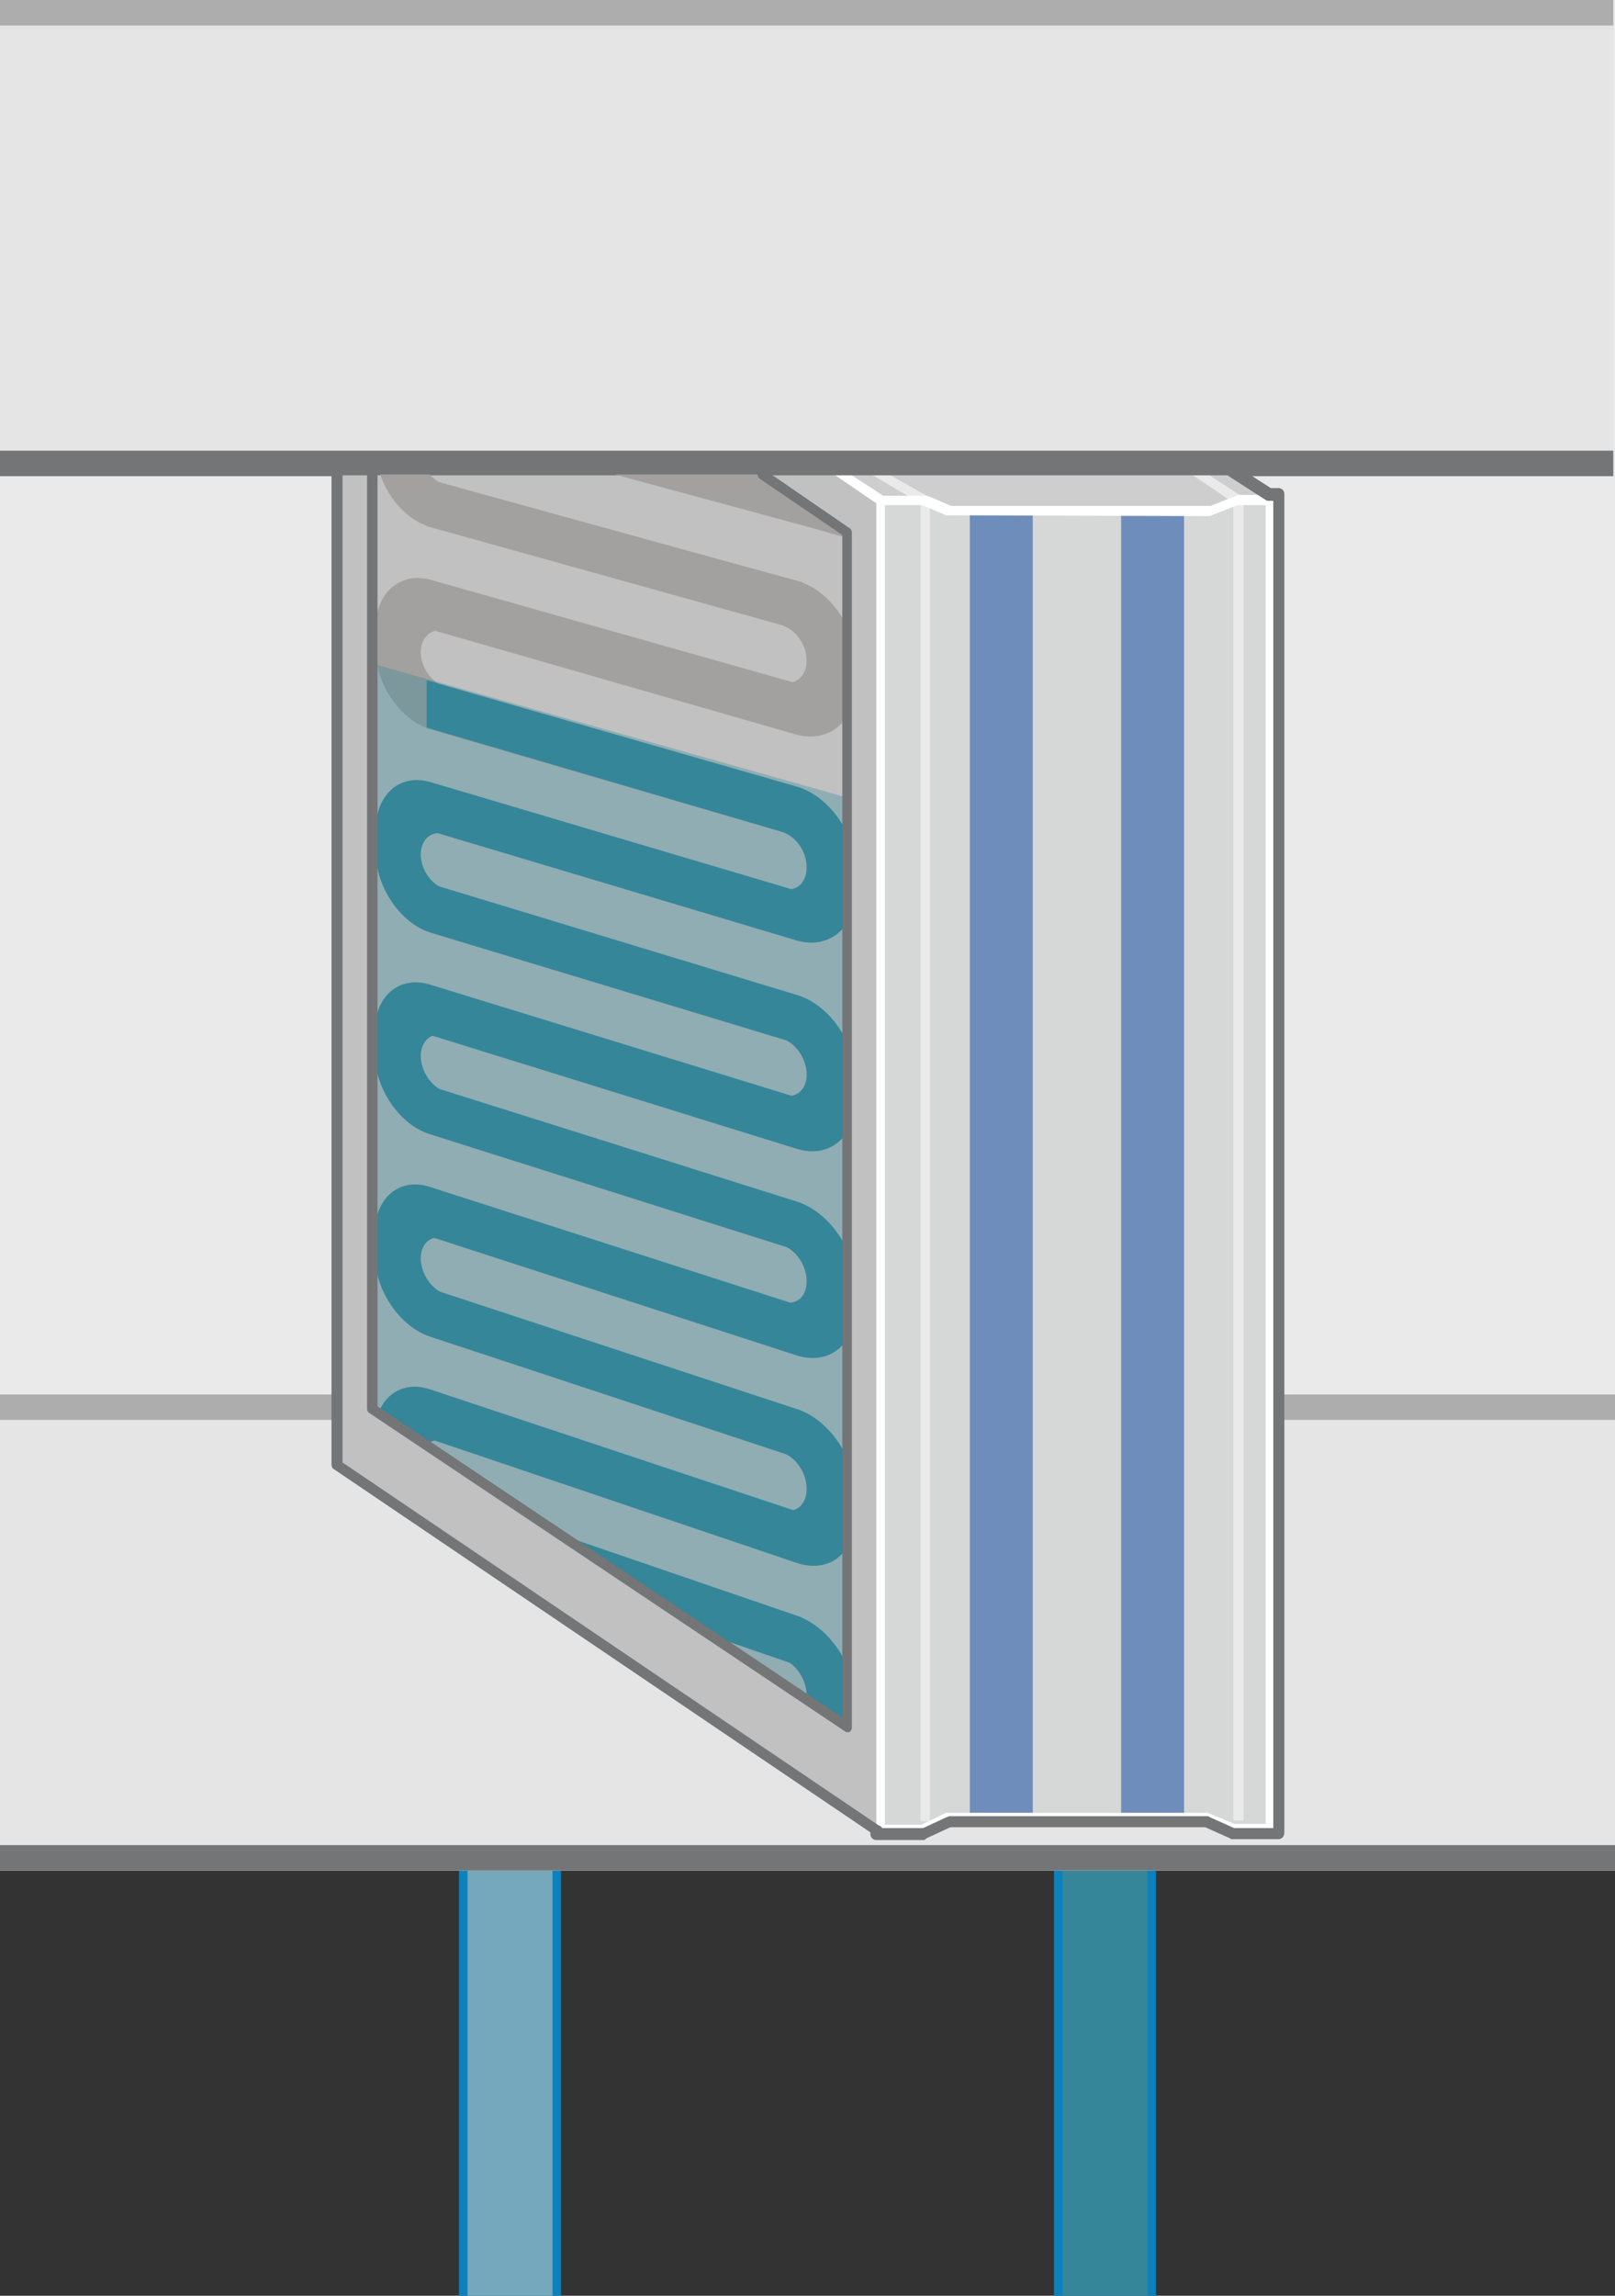 <svg version="1.1" id="图层_1" xmlns="http://www.w3.org/2000/svg" xmlns:xlink="http://www.w3.org/1999/xlink" x="0" y="0" width="190" height="270" xml:space="preserve"><rect width="100%" height="100%" fill="#333333" stroke="none"/><style>.st0{fill:#0c81bc}.st1{fill:#368699}.st3{fill:#eaeaea}.st4{fill:#e5e5e5}.st5{fill:#adadad}.st6{fill:#747577}.st8{fill:#c1c1c1}.st14{clip-path:url(#SVGID_4_)}.st15{fill:#a3a19f}.st17{clip-path:url(#SVGID_4_);fill:#368699}</style><path class="st0" d="M124 219h12v51h-12z"/><path class="st1" d="M125 219h10v51h-10z"/><path class="st0" d="M54 219h12v51H54z"/><path fill="#75a8bc" d="M55 219h10v51H55z"/><path class="st3" d="M0 0v220h190V0H0z"/><path class="st4" d="M0 0h189.8v56H0z"/><path class="st5" d="M0 0h189.8v3H0z"/><path class="st6" d="M0 53h189.8v3H0z"/><g><path class="st4" d="M0 164h190v56H0z"/><path class="st5" d="M0 164h190v3H0z"/><path class="st6" d="M0 217h190v3H0z"/></g><g><path fill="#d6d7d7" d="M150.1 215.1h-4.6l-3.2-1.4h-30.5l-2.7 1.4h-5.2V58.8h46.2z"/><path class="st8" d="M39.7 55.2v116.5l64.2 43.4V58.8l-5.7-3.6z"/><path fill="#cecece" d="M98.2 55.2l5.7 3.6h5l2.8 1.3h30.8l3.2-1.3h4.4l-5.5-3.6z"/><path class="st8" d="M89.9 55.8l10 6.8v140.5L44 165.7V55.8z"/><path class="st3" d="M139.3 55.2l5.8 3.9v155h1.2V58.5l-5.1-3.3h-1.1zm-35.8 0h-2l6.8 4v155h1.1V58.5z"/><path fill="none" d="M39.7 55.2v116.5l64.2 43.4V58.8l-5.7-3.6z"/><defs><path id="SVGID_1_" d="M150.1 215.4h-4.6l-3.2-1.4h-30.5l-2.7 1.4h-5.2V60.1h46.2z"/></defs><clipPath id="SVGID_2_"><use xlink:href="#SVGID_1_" overflow="visible"/></clipPath><g opacity=".6" clip-path="url(#SVGID_2_)"><path d="M114.1 50.6h7.4v163h-7.4zm17.8 0h7.4v163h-7.4z" fill="#295ba9"/></g><path d="M145.7 58.2l-3.3 1.3h-30.5l-2.8-1.2h-5.2l-4.6-3h-1.9l5.7 3.9v156.6h5.6l2.9-1.4h30.3l3.1 1.3h5.4V58.2h-4.7zm3.4 156.3h-3.9l-3.1-1.3h-30.8l-2.9 1.4h-4.3V59.4h4.4l2.8 1.2 31 .1 3.3-1.3h3.3v155.1z" fill="#fff"/><path class="st6" d="M108.7 216.4h-5.6c-.4 0-.7-.3-.7-.7v-.2l-63.1-42.7c-.2-.1-.3-.3-.3-.6V55.1c0-.4.3-.7.7-.7h104.9c.1 0 .3 0 .4.1l4.5 2.9h.9c.4 0 .7.3.7.7v157.5c0 .2-.1.3-.2.5-.1.1-.3.2-.5.2H145c-.1 0-.2 0-.3-.1l-2.9-1.3h-30l-2.8 1.3c-.1.1-.2.2-.3.2zm-4.9-1.4h4.8l2.8-1.3c.1 0 .2-.1.3-.1H142c.1 0 .2 0 .3.1l2.9 1.3h4.6V58.9h-.5c-.1 0-.3 0-.4-.1l-4.5-2.9H40.3V172l63.1 42.7c.2 0 .3.2.4.3z"/><defs><path id="SVGID_3_" d="M89.6 55.8l9.8 6.8v140.5l-55.3-37.3v-110z"/></defs><clipPath id="SVGID_4_"><use xlink:href="#SVGID_3_" overflow="visible"/></clipPath><g class="st14"><path class="st15" d="M94.2 68.4h-.1L52.4 57c-1.6-.4-2.9-2.2-2.9-4.1 0-1.8 1.3-2.9 2.9-2.5l41.7 11.3s.1 0 5.3 1.5v-5.7L50.7 44.4c-3.6-1-6.5 1.6-6.5 5.7v2.6c0 4.1 2.9 8.3 6.5 9.3l43.6 12.1v-5.7z"/><path class="st15" d="M50.2 68.4s.1 0 .1.1l41.6 11.7c1.7.5 3-.7 3-2.5 0-1.9-1.3-3.7-3-4.2L50.3 61.9h-.1v-5.6l43.5 12c3.8 1 6.9 5.3 6.9 9.6v2.7c0 4.3-3.1 6.8-6.9 5.8L50.2 73.9v-5.5z"/></g><path d="M94.2 92.8h-.1l-41.7-12c-1.6-.5-2.9-2.3-2.9-4.1 0-1.8 1.3-2.9 2.9-2.5l41.7 11.9s.1 0 .1.1v-5.7L50.7 68.2c-3.6-1-6.5 1.5-6.5 5.6v2.6c0 4.1 2.9 8.3 6.5 9.4l43.6 12.7v-5.7z" clip-path="url(#SVGID_4_)" fill="#a3a19f"/><path class="st17" d="M50.2 92.1s.1 0 .1.1l41.6 12.3c1.7.5 3-.6 3-2.5s-1.3-3.7-3-4.2L50.3 85.6h-.1V80l43.5 12.5c3.8 1.1 6.9 5.4 6.9 9.7v2.7c0 4.3-3.1 6.8-6.9 5.7l-43.5-13v-5.5z"/><g class="st14"><path class="st1" d="M94.2 117.2h-.1l-41.7-12.6c-1.6-.5-2.9-2.3-2.9-4.1 0-1.8 1.3-2.9 2.9-2.4l41.7 12.4s.1 0 .1.1v-5.7L50.7 92c-3.6-1.1-6.5 1.4-6.5 5.6v2.6c0 4.1 2.9 8.4 6.5 9.5l43.6 13.2v-5.7z"/><path class="st1" d="M50.2 115.9s.1 0 .1.1l41.6 12.8c1.7.5 3-.6 3-2.4 0-1.9-1.3-3.8-3-4.3l-41.6-12.7h-.1v-5.6L93.7 117c3.8 1.1 6.9 5.5 6.9 9.8v2.7c0 4.3-3.1 6.8-6.9 5.6l-43.5-13.5v-5.7z"/></g><path class="st17" d="M94.2 141.5h-.1l-41.7-13.1c-1.6-.5-2.9-2.4-2.9-4.2 0-1.8 1.3-2.9 2.9-2.4l41.7 13s.1 0 .1.1v-5.7l-43.6-13.4c-3.6-1.1-6.5 1.3-6.5 5.5v2.6c0 4.1 2.9 8.4 6.5 9.5l43.6 13.8v-5.7z"/><path class="st17" d="M50.2 139.7s.1 0 .1.1l41.6 13.3c1.7.5 3-.5 3-2.4s-1.3-3.8-3-4.3l-41.6-13.2h-.1v-5.6l43.5 13.7c3.8 1.2 6.9 5.6 6.9 9.9v2.7c0 4.3-3.1 6.7-6.9 5.5l-43.5-14.1v-5.6z"/><path class="st17" d="M94.2 165.9h-.1l-41.7-13.7c-1.6-.5-2.9-2.4-2.9-4.2 0-1.8 1.3-2.9 2.9-2.3l41.7 13.5s.1 0 .1.1v-5.7l-43.6-14c-3.6-1.2-6.5 1.3-6.5 5.4v2.6c0 4.1 2.9 8.4 6.5 9.6l43.6 14.4v-5.7z"/><path class="st17" d="M50.2 163.5l.1.1 41.6 13.9c1.7.6 3-.5 3-2.4s-1.3-3.8-3-4.3L50.3 157h-.1v-5.6l43.5 14.3c3.8 1.2 6.9 5.7 6.9 10v2.7c0 4.3-3.1 6.7-6.9 5.4l-43.5-14.7v-5.6z"/><g class="st14"><path class="st1" d="M94.2 190.2h-.1L52.4 176c-1.6-.5-2.9-2.4-2.9-4.2 0-1.8 1.3-2.8 2.9-2.3l41.7 14 .1.1v-5.7l-43.6-14.5c-3.6-1.2-6.5 1.2-6.5 5.3v2.6c0 4.1 2.9 8.5 6.5 9.7l43.6 15v-5.8z"/><path class="st1" d="M50.2 187.2l.1.1 41.6 14.4c1.7.6 3-.5 3-2.3 0-1.9-1.3-3.8-3-4.4l-41.6-14.3h-.1v-5.6L93.7 190c3.8 1.3 6.9 5.8 6.9 10.1v2.7c0 4.3-3.1 6.6-6.9 5.3l-43.5-15.2v-5.7z"/></g><path opacity=".35" fill="#368699" d="M99.3 93.7v109.1L44 165.4V78.1"/><defs><path id="SVGID_5_" d="M99.7 203.7c-.1 0-.2 0-.3-.1l-55.9-37.4c-.2-.1-.3-.3-.3-.5v-110c0-.3.3-.6.6-.6s.6.3.6.6v109.7L99.1 202V62.9l-9.7-6.6c-.3-.2-.3-.6-.2-.8.2-.3.5-.3.8-.2l9.9 6.8c.2.1.3.3.3.5v140.6c0 .2-.1.4-.3.5h-.2z"/></defs><use xlink:href="#SVGID_5_" overflow="visible" fill="#747577"/><clipPath id="SVGID_6_"><use xlink:href="#SVGID_5_" overflow="visible"/></clipPath><path clip-path="url(#SVGID_6_)" fill="#747577" d="M39.7 55.8v116.5l64.2 43.4V59.4l-5.7-3.6z"/></g></svg>